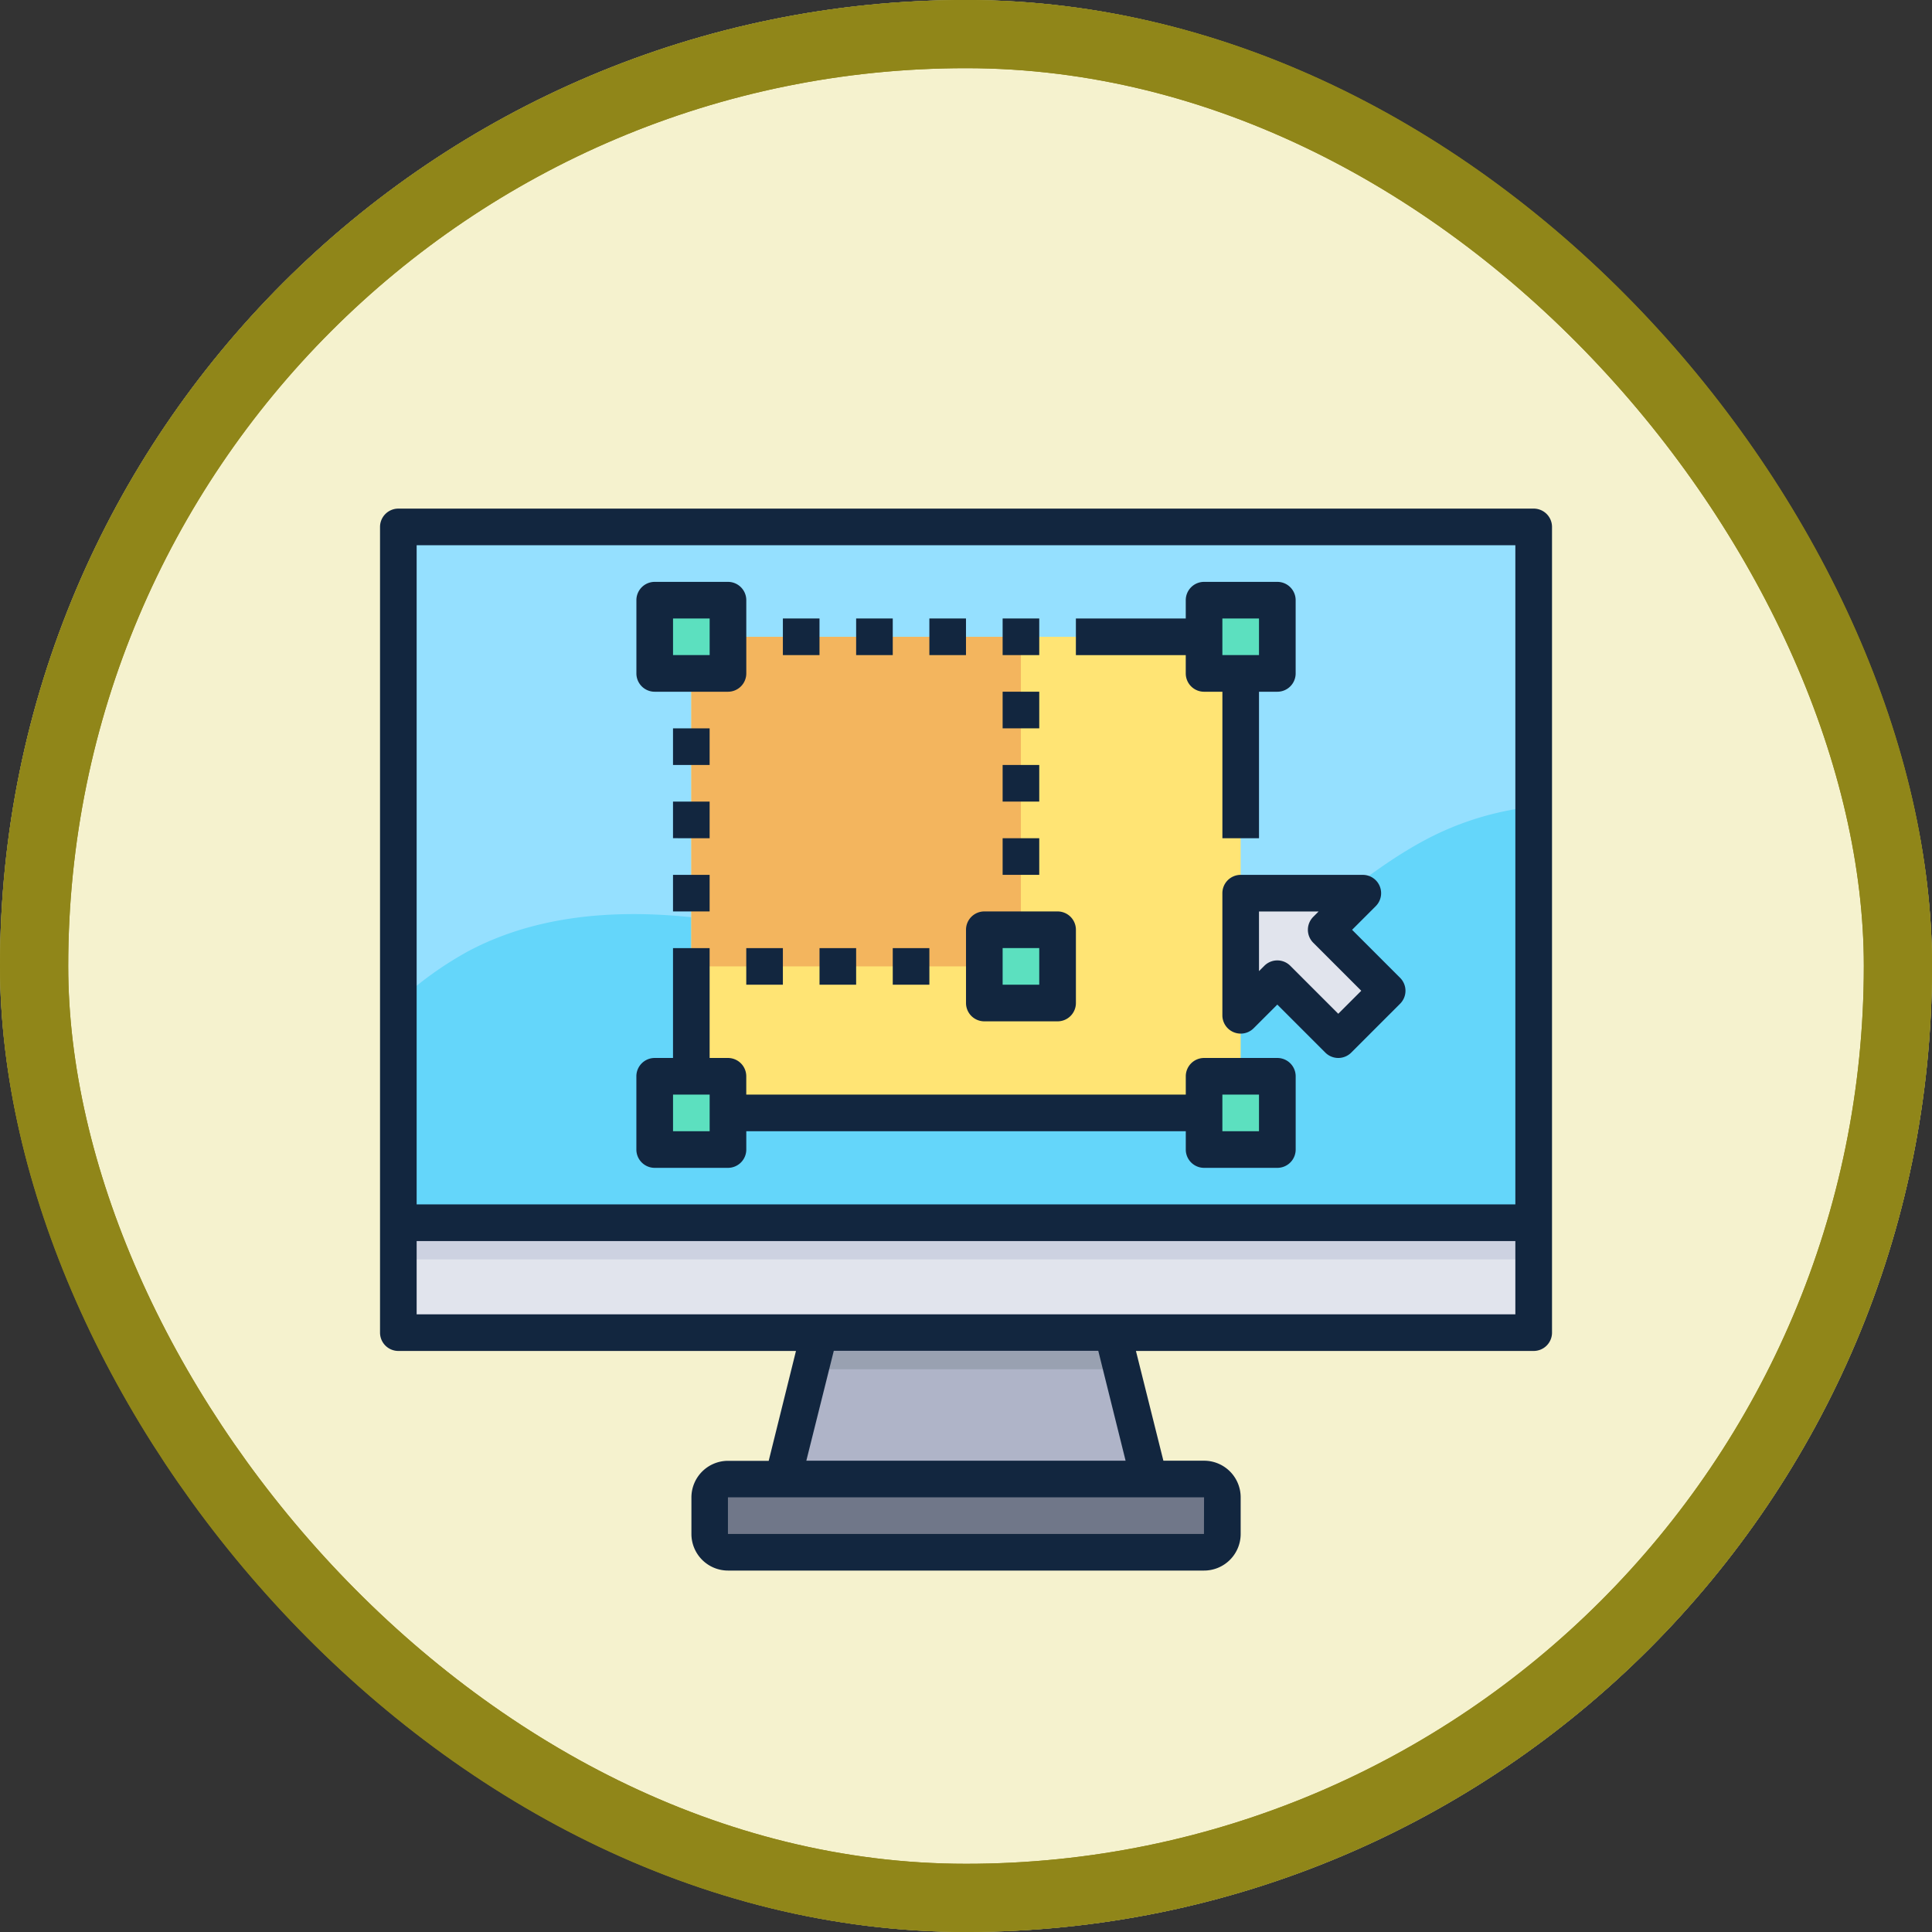 <svg xmlns="http://www.w3.org/2000/svg" width="85.001" height="85" viewBox="0 0 85.001 85">
  <rect x="0" y="0" width="85.001" height="85" fill="#333333" stroke="none"/>
  <g id="Grupo_1212853" data-name="Grupo 1212853" transform="translate(-180.05 -20934.877)">
    <g id="Grupo_1212280" data-name="Grupo 1212280" transform="translate(180.102 20934.883)">
      <g id="Grupo_1112424" data-name="Grupo 1112424" transform="translate(-0.051 0.045)">
        <g id="Grupo_1112415" data-name="Grupo 1112415">
          <g id="Grupo_1098742" data-name="Grupo 1098742" transform="translate(0 0)">
            <g id="Rectángulo_400898" data-name="Rectángulo 400898" transform="translate(0.001 -0.051)" fill="#f5f2ce" stroke="#908619" stroke-width="3">
              <rect width="85" height="85" rx="42.5" stroke="none"/>
              <rect x="1.5" y="1.5" width="82" height="82" rx="41" fill="none"/>
            </g>
            <g id="Rectángulo_400907" data-name="Rectángulo 400907" transform="translate(0 -0.051)" fill="none" stroke="#908619" stroke-width="3">
              <rect width="85" height="85" rx="42.5" stroke="none"/>
              <rect x="1.5" y="1.5" width="82" height="82" rx="41" fill="none"/>
            </g>
          </g>
        </g>
      </g>
    </g>
    <g id="transform_1712634" transform="translate(196.77 20957.254)">
      <path id="Trazado_901903" data-name="Trazado 901903" d="M8,8H57.95V43.448H8ZM8,8" transform="translate(-7.194 -7.194)" fill="#95e0ff"/>
      <path id="Trazado_901904" data-name="Trazado 901904" d="M43.708,137.735a16.067,16.067,0,0,1-7.648.553c-4.229-.564-8.287-2.014-12.475-2.825s-8.737-.913-12.5,1.084A15.5,15.5,0,0,0,8,138.767v14.567H57.95V130.19a13.188,13.188,0,0,0-4.225,1.191c-3.581,1.706-6.295,4.985-10.017,6.354Zm0,0" transform="translate(-7.194 -117.079)" fill="#64d6fa"/>
      <path id="Trazado_901905" data-name="Trazado 901905" d="M8,312H57.95v4.834H8Zm0,0" transform="translate(-7.194 -280.58)" fill="#e1e4ed"/>
      <path id="Trazado_901906" data-name="Trazado 901906" d="M8,312H57.95v1.611H8Zm0,0" transform="translate(-7.194 -280.58)" fill="#cdd2e1"/>
      <path id="Trazado_901907" data-name="Trazado 901907" d="M192.113,366.445H176L177.611,360H190.5Zm0,0" transform="translate(-158.276 -323.746)" fill="#afb4c8"/>
      <path id="Trazado_901908" data-name="Trazado 901908" d="M144.806,424h20.947a.806.806,0,0,1,.806.806v1.611a.806.806,0,0,1-.806.806H144.806a.806.806,0,0,1-.806-.806v-1.611A.806.806,0,0,1,144.806,424Zm0,0" transform="translate(-129.498 -381.301)" fill="#707789"/>
      <path id="Trazado_901909" data-name="Trazado 901909" d="M201.293,360H188.4l-.4,1.611h13.7Zm0,0" transform="translate(-169.067 -323.746)" fill="#99a1b1"/>
      <path id="Trazado_901910" data-name="Trazado 901910" d="M136,56h24.169V76.947H136Zm0,0" transform="translate(-122.304 -50.36)" fill="#ffe474"/>
      <path id="Trazado_901911" data-name="Trazado 901911" d="M136,56h14.5V70.5H136Zm0,0" transform="translate(-122.304 -50.36)" fill="#f3b55e"/>
      <path id="Trazado_901912" data-name="Trazado 901912" d="M120,40h3.223v3.223H120Zm0,0" transform="translate(-107.915 -35.972)" fill="#5ce0bf"/>
      <path id="Trazado_901913" data-name="Trazado 901913" d="M360,40h3.223v3.223H360Zm0,0" transform="translate(-323.746 -35.972)" fill="#5ce0bf"/>
      <path id="Trazado_901914" data-name="Trazado 901914" d="M120,248h3.223v3.223H120Zm0,0" transform="translate(-107.915 -223.025)" fill="#5ce0bf"/>
      <path id="Trazado_901915" data-name="Trazado 901915" d="M360,248h3.223v3.223H360Zm0,0" transform="translate(-323.746 -223.025)" fill="#5ce0bf"/>
      <path id="Trazado_901916" data-name="Trazado 901916" d="M264,184h3.223v3.223H264Zm0,0" transform="translate(-237.414 -165.47)" fill="#5ce0bf"/>
      <path id="Trazado_901917" data-name="Trazado 901917" d="M382.445,172.295l-2.151,2.151-2.683-2.683L376,173.374V168h5.374l-1.611,1.611Zm0,0" transform="translate(-338.135 -151.082)" fill="#e1e4ed"/>
      <g id="Grupo_1212852" data-name="Grupo 1212852">
        <path id="Trazado_901918" data-name="Trazado 901918" d="M50.756,0H.806A.806.806,0,0,0,0,.806V36.254a.806.806,0,0,0,.806.806H18.3L17.1,41.894H15.307A1.611,1.611,0,0,0,13.7,43.5v1.611a1.611,1.611,0,0,0,1.611,1.611H36.254a1.611,1.611,0,0,0,1.611-1.611V43.5a1.611,1.611,0,0,0-1.611-1.611H34.465L33.257,37.06h17.5a.806.806,0,0,0,.806-.806V.806A.806.806,0,0,0,50.756,0ZM49.95,1.611v29H1.611v-29Zm-13.7,43.5H15.307V43.5H36.254Zm-3.448-3.223H18.756l1.208-4.834H31.6ZM49.95,35.448H1.611V32.226H49.95Zm0,0" fill="#12263f"/>
        <path id="Trazado_901919" data-name="Trazado 901919" d="M112.806,36.834h3.223a.806.806,0,0,0,.806-.806V32.806a.806.806,0,0,0-.806-.806h-3.223a.806.806,0,0,0-.806.806v3.223A.806.806,0,0,0,112.806,36.834Zm.806-3.223h1.611v1.611h-1.611Zm0,0" transform="translate(-100.721 -28.777)" fill="#12263f"/>
        <path id="Trazado_901920" data-name="Trazado 901920" d="M256,180.028a.806.806,0,0,0,.806.806h3.223a.806.806,0,0,0,.806-.806v-3.223a.806.806,0,0,0-.806-.806h-3.223a.806.806,0,0,0-.806.806Zm1.611-2.417h1.611v1.611h-1.611Zm0,0" transform="translate(-230.219 -158.276)" fill="#12263f"/>
        <path id="Trazado_901921" data-name="Trazado 901921" d="M112.806,201.668h3.223a.806.806,0,0,0,.806-.806v-.806h19.336v.806a.806.806,0,0,0,.806.806H140.2a.806.806,0,0,0,.806-.806V197.64a.806.806,0,0,0-.806-.806h-3.223a.806.806,0,0,0-.806.806v.806H116.834v-.806a.806.806,0,0,0-.806-.806h-.806V192h-1.611v4.834h-.806a.806.806,0,0,0-.806.806v3.223A.806.806,0,0,0,112.806,201.668Zm24.975-3.223h1.611v1.611h-1.611Zm-24.169,0h1.611v1.611h-1.611Zm0,0" transform="translate(-100.721 -172.664)" fill="#12263f"/>
        <path id="Trazado_901922" data-name="Trazado 901922" d="M308.834,36.028a.806.806,0,0,0,.806.806h.806v6.445h1.611V36.834h.806a.806.806,0,0,0,.806-.806V32.806a.806.806,0,0,0-.806-.806H309.64a.806.806,0,0,0-.806.806v.806H304v1.611h4.834Zm1.611-2.417h1.611v1.611h-1.611Zm0,0" transform="translate(-273.385 -28.777)" fill="#12263f"/>
        <path id="Trazado_901923" data-name="Trazado 901923" d="M272,144h1.611v1.611H272Zm0,0" transform="translate(-244.608 -129.498)" fill="#12263f"/>
        <path id="Trazado_901924" data-name="Trazado 901924" d="M272,112h1.611v1.611H272Zm0,0" transform="translate(-244.608 -100.721)" fill="#12263f"/>
        <path id="Trazado_901925" data-name="Trazado 901925" d="M272,80h1.611v1.611H272Zm0,0" transform="translate(-244.608 -71.944)" fill="#12263f"/>
        <path id="Trazado_901926" data-name="Trazado 901926" d="M128,160h1.611v1.611H128Zm0,0" transform="translate(-115.11 -143.887)" fill="#12263f"/>
        <path id="Trazado_901927" data-name="Trazado 901927" d="M128,128h1.611v1.611H128Zm0,0" transform="translate(-115.11 -115.11)" fill="#12263f"/>
        <path id="Trazado_901928" data-name="Trazado 901928" d="M128,96h1.611v1.611H128Zm0,0" transform="translate(-115.11 -86.332)" fill="#12263f"/>
        <path id="Trazado_901929" data-name="Trazado 901929" d="M272,48h1.611v1.611H272Zm0,0" transform="translate(-244.608 -43.166)" fill="#12263f"/>
        <path id="Trazado_901930" data-name="Trazado 901930" d="M240,48h1.611v1.611H240Zm0,0" transform="translate(-215.831 -43.166)" fill="#12263f"/>
        <path id="Trazado_901931" data-name="Trazado 901931" d="M208,48h1.611v1.611H208Zm0,0" transform="translate(-187.053 -43.166)" fill="#12263f"/>
        <path id="Trazado_901932" data-name="Trazado 901932" d="M176,48h1.611v1.611H176Zm0,0" transform="translate(-158.276 -43.166)" fill="#12263f"/>
        <path id="Trazado_901933" data-name="Trazado 901933" d="M224,192h1.611v1.611H224Zm0,0" transform="translate(-201.442 -172.664)" fill="#12263f"/>
        <path id="Trazado_901934" data-name="Trazado 901934" d="M192,192h1.611v1.611H192Zm0,0" transform="translate(-172.664 -172.664)" fill="#12263f"/>
        <path id="Trazado_901935" data-name="Trazado 901935" d="M160,192h1.611v1.611H160Zm0,0" transform="translate(-143.887 -172.664)" fill="#12263f"/>
        <path id="Trazado_901936" data-name="Trazado 901936" d="M368,160.806v5.374a.806.806,0,0,0,1.375.57l1.042-1.042,2.113,2.113a.806.806,0,0,0,1.139,0l2.151-2.151a.806.806,0,0,0,0-1.139l-2.113-2.113,1.042-1.042a.806.806,0,0,0-.57-1.375h-5.374A.806.806,0,0,0,368,160.806Zm1.611.806h2.623l-.236.236a.806.806,0,0,0,0,1.139l2.113,2.113-1.012,1.012L370.987,164a.806.806,0,0,0-1.139,0l-.236.236Zm0,0" transform="translate(-330.94 -143.887)" fill="#12263f"/>
      </g>
    </g>
  </g>
</svg>
